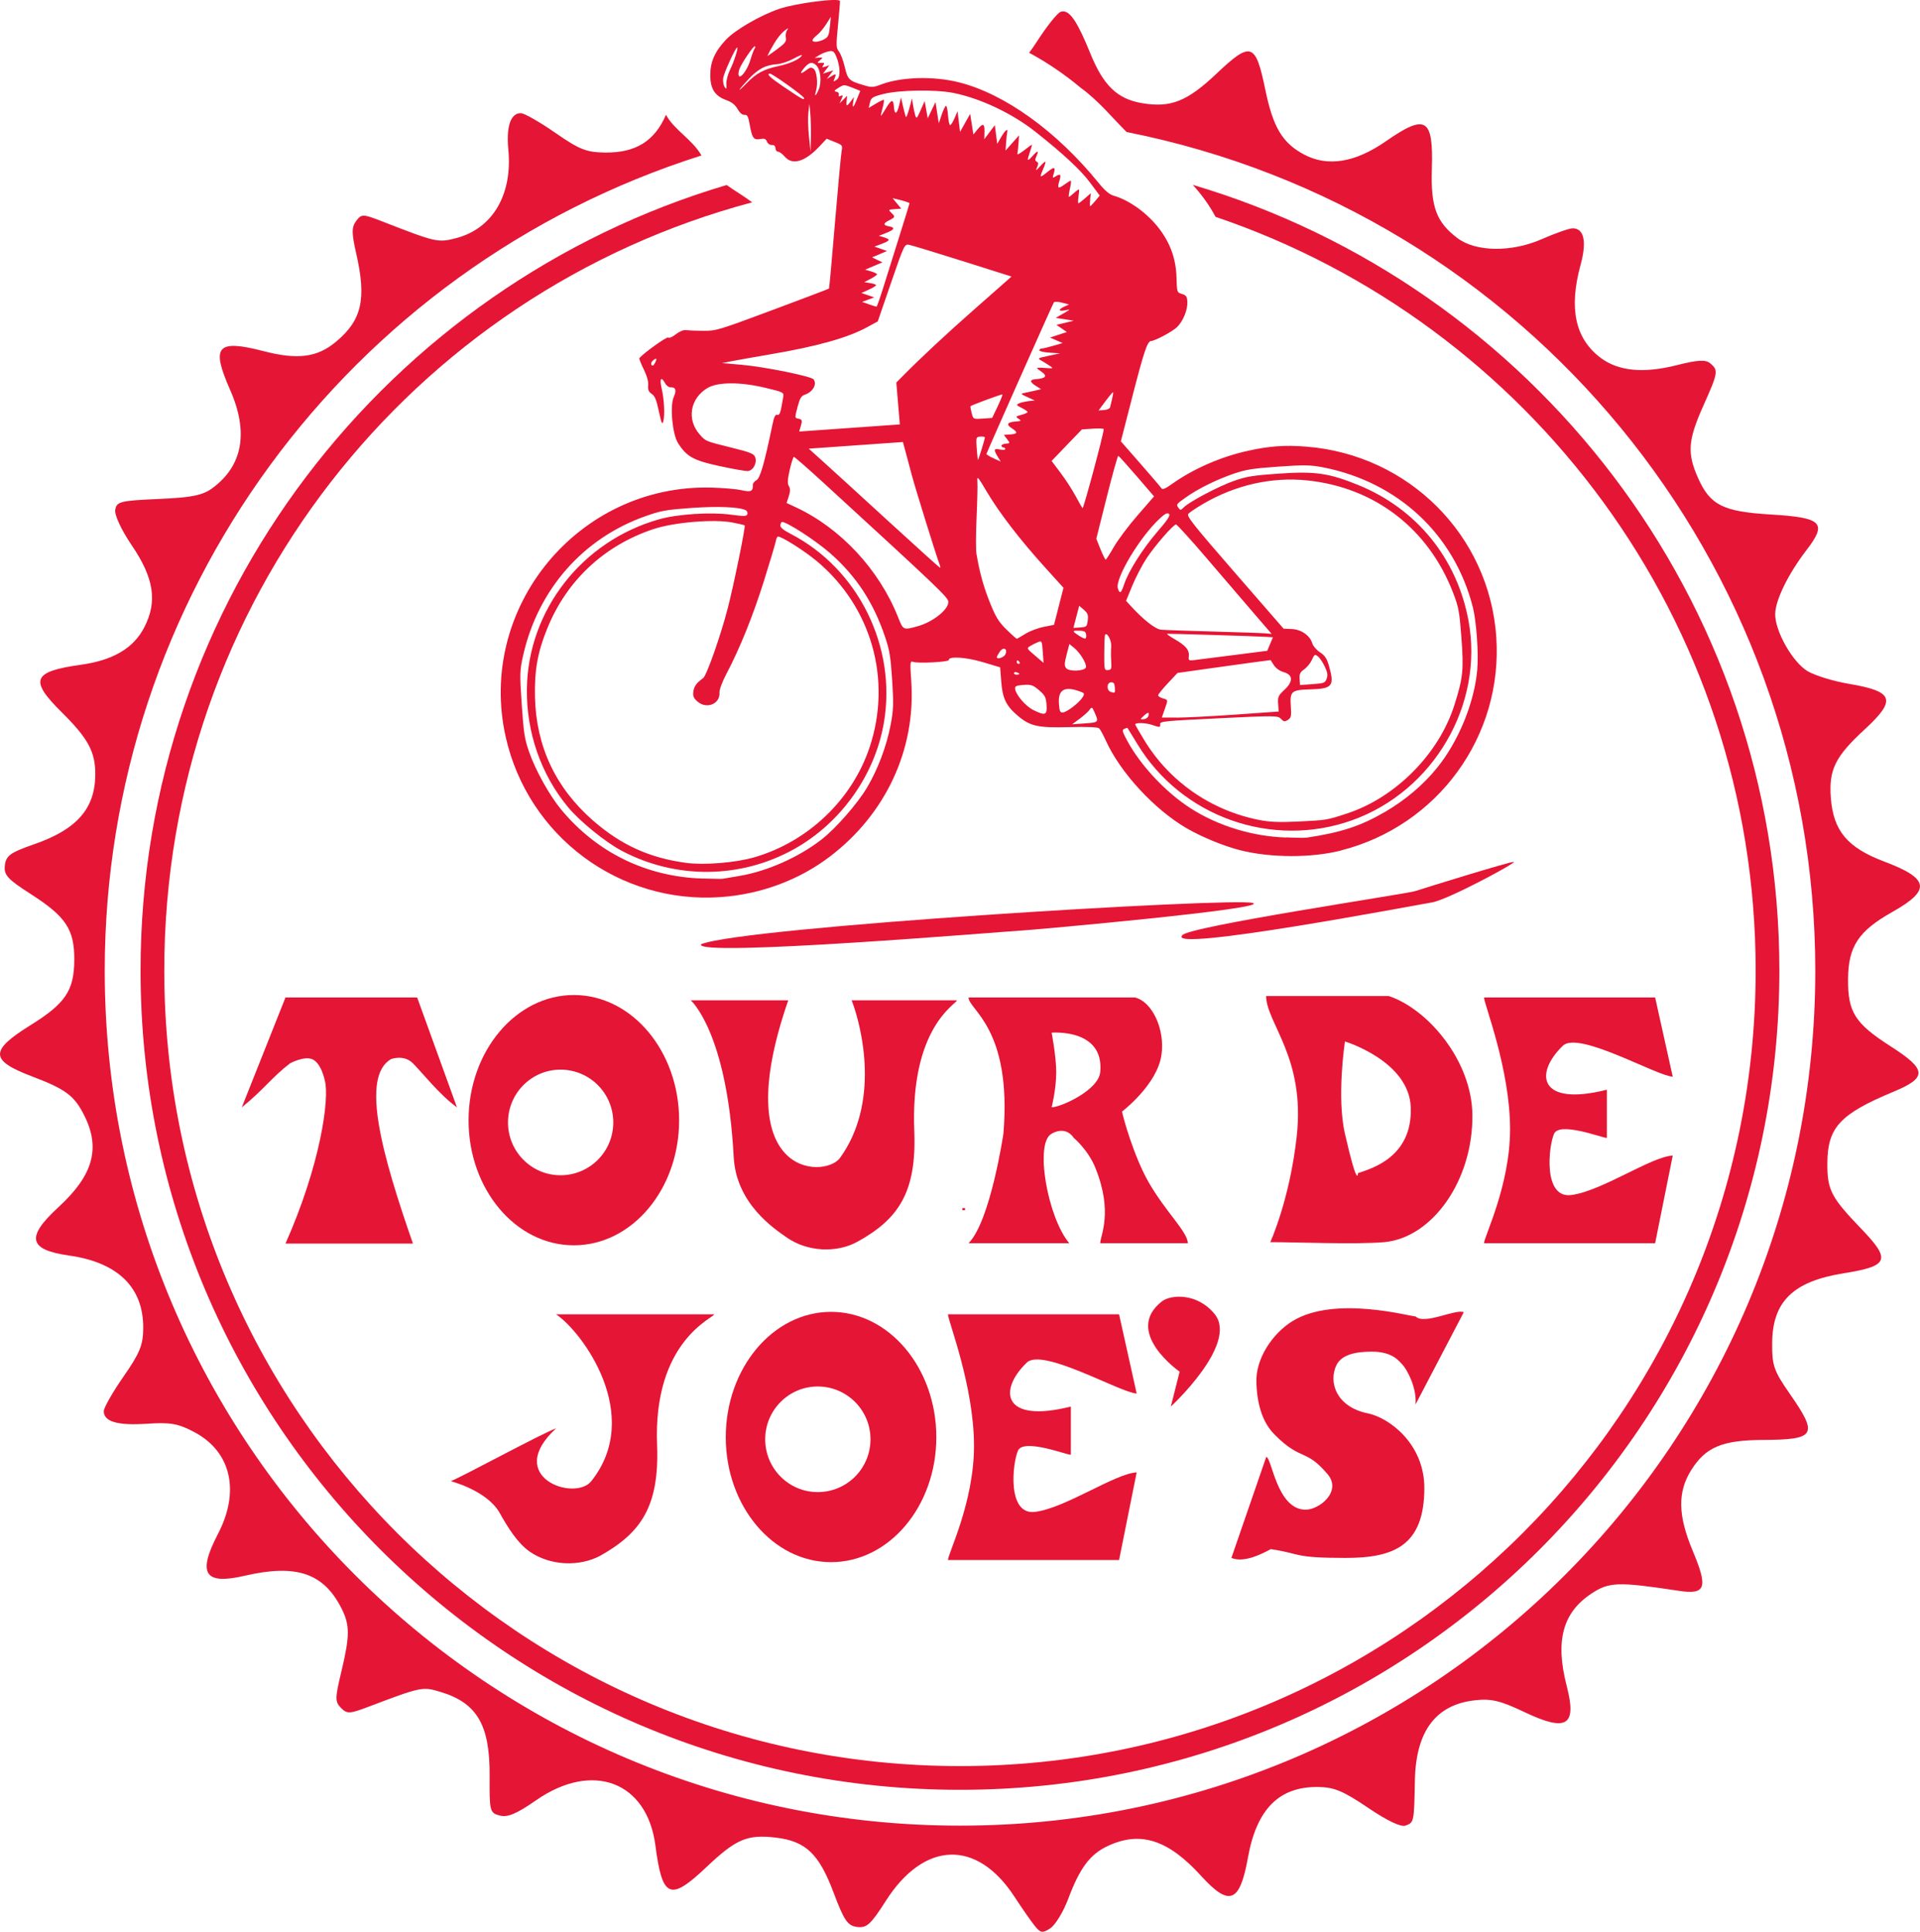 <?xml version="1.0" encoding="UTF-8" standalone="no"?>
<!-- Created with Inkscape (http://www.inkscape.org/) -->

<svg
   width="80.923mm"
   height="81.429mm"
   viewBox="0 0 80.923 81.429"
   version="1.1"
   id="svg5"
   xml:space="preserve"
   xmlns="http://www.w3.org/2000/svg"
   xmlns:svg="http://www.w3.org/2000/svg"><defs
     id="defs2"><rect
       x="841.321"
       y="2504.342"
       width="234.96"
       height="143.19"
       id="rect25021-7" /></defs><g
     id="layer1"
     transform="translate(312.812,-1859.556)"><path
       id="path25001-3"
       style="fill:#e51535;fill-opacity:1;stroke-width:0.182"
       d="m -267.984,1860.037 c -0.044,0 -0.087,0 -0.131,0.021 -0.138,0.052 -0.591,0.623 -1.006,1.269 -0.105,0.163 -0.21,0.313 -0.316,0.453 0.777,0.418 1.509,0.921 2.174,1.477 0.733,0.528 1.301,1.231 1.934,1.864 16.868,3.35 29.021,18.148 29.027,35.345 -1e-5,19.909 -16.139,36.048 -36.048,36.048 -19.909,0 -36.048,-16.139 -36.048,-36.048 0.002,-15.709 10.177,-29.607 25.151,-34.356 -0.381,-0.671 -1.159,-1.084 -1.496,-1.716 -0.482,1.119 -1.28,1.602 -2.555,1.593 -0.794,-0.01 -1.086,-0.121 -2.111,-0.833 -0.654,-0.455 -1.308,-0.828 -1.452,-0.828 -0.428,0 -0.619,0.557 -0.526,1.535 0.181,1.9 -0.66,3.33 -2.196,3.732 -0.768,0.201 -0.851,0.182 -3.105,-0.698 -0.833,-0.325 -0.886,-0.326 -1.113,-0.023 -0.195,0.261 -0.194,0.506 10e-4,1.364 0.443,1.941 0.239,2.822 -0.865,3.738 -0.781,0.648 -1.607,0.754 -3.027,0.387 -1.983,-0.513 -2.236,-0.22 -1.419,1.635 0.785,1.782 0.529,3.196 -0.748,4.136 -0.413,0.304 -0.863,0.396 -2.277,0.458 -1.618,0.072 -1.766,0.11 -1.819,0.461 -0.033,0.22 0.26,0.849 0.691,1.484 0.945,1.391 1.096,2.379 0.529,3.473 -0.454,0.875 -1.313,1.38 -2.671,1.57 -2.034,0.285 -2.179,0.641 -0.813,1.994 1.127,1.117 1.429,1.677 1.423,2.64 -0.01,1.431 -0.777,2.305 -2.567,2.928 -1.012,0.352 -1.193,0.481 -1.243,0.889 -0.051,0.41 0.102,0.58 1.096,1.218 1.482,0.95 1.838,1.492 1.829,2.781 -0.009,1.284 -0.373,1.827 -1.84,2.739 -1.736,1.08 -1.725,1.486 0.062,2.165 1.416,0.537 1.781,0.81 2.198,1.643 0.696,1.387 0.375,2.524 -1.09,3.87 -1.379,1.267 -1.261,1.794 0.455,2.037 2.057,0.291 3.133,1.347 3.121,3.059 -0.005,0.715 -0.141,1.049 -0.833,2.044 -0.455,0.654 -0.828,1.31 -0.829,1.455 -0.003,0.445 0.578,0.614 1.816,0.532 0.989,-0.066 1.314,-0.01 1.993,0.349 1.553,0.82 1.944,2.487 1.006,4.289 -0.878,1.686 -0.575,2.164 1.121,1.77 2.17,-0.503 3.325,-0.116 4.077,1.364 0.364,0.716 0.363,1.159 -0.006,2.7 -0.264,1.105 -0.265,1.247 -0.01,1.506 0.255,0.258 0.363,0.254 1.148,-0.044 2.239,-0.85 2.288,-0.859 3.05,-0.629 1.539,0.465 2.082,1.397 2.067,3.546 -0.01,1.49 0.007,1.555 0.429,1.665 0.332,0.086 0.708,-0.073 1.535,-0.648 2.379,-1.653 4.675,-0.78 5.023,1.911 0.288,2.224 0.617,2.363 2.151,0.909 1.254,-1.188 1.722,-1.386 2.933,-1.241 1.248,0.149 1.808,0.681 2.417,2.295 0.455,1.208 0.599,1.418 1.001,1.47 0.403,0.052 0.574,-0.103 1.206,-1.094 1.614,-2.536 3.839,-2.612 5.422,-0.185 0.326,0.5 0.716,1.059 0.866,1.244 v 5e-4 c 0.239,0.292 0.321,0.304 0.651,0.088 0.208,-0.136 0.546,-0.692 0.751,-1.237 0.495,-1.315 0.92,-1.881 1.673,-2.232 1.374,-0.641 2.54,-0.265 3.933,1.267 1.186,1.304 1.628,1.132 1.968,-0.767 0.367,-2.048 1.306,-2.999 2.946,-2.985 0.688,0.01 1.055,0.157 2.114,0.874 0.826,0.559 1.39,0.826 1.586,0.753 0.358,-0.135 0.358,-0.135 0.392,-1.895 0.04,-2.092 0.884,-3.213 2.554,-3.389 0.672,-0.071 1.058,0.022 2.046,0.492 1.799,0.857 2.236,0.594 1.8,-1.088 -0.495,-1.914 -0.171,-3.109 1.062,-3.913 0.734,-0.479 1.116,-0.489 3.655,-0.104 1.149,0.174 1.25,-0.12 0.586,-1.702 -0.618,-1.473 -0.635,-2.464 -0.058,-3.383 0.611,-0.974 1.308,-1.264 3.027,-1.274 2.218,-0.01 2.336,-0.207 1.145,-1.921 -0.69,-0.992 -0.765,-1.206 -0.758,-2.165 0.012,-1.747 0.88,-2.596 3.003,-2.937 1.925,-0.309 2.021,-0.559 0.731,-1.9 -1.254,-1.304 -1.416,-1.621 -1.408,-2.748 0.01,-1.507 0.533,-2.069 2.795,-3.011 1.423,-0.593 1.402,-0.928 -0.119,-1.904 -1.515,-0.972 -1.813,-1.441 -1.804,-2.84 0.01,-1.376 0.436,-2.024 1.858,-2.825 1.652,-0.93 1.576,-1.409 -0.337,-2.131 -1.548,-0.584 -2.141,-1.292 -2.246,-2.68 -0.09,-1.192 0.18,-1.74 1.42,-2.884 1.364,-1.258 1.242,-1.607 -0.675,-1.929 -0.63,-0.106 -1.403,-0.343 -1.718,-0.527 -0.632,-0.368 -1.384,-1.692 -1.373,-2.416 0.01,-0.587 0.551,-1.692 1.318,-2.69 0.887,-1.153 0.668,-1.372 -1.503,-1.502 -2.012,-0.12 -2.555,-0.392 -3.065,-1.536 -0.467,-1.048 -0.428,-1.593 0.214,-3.031 0.634,-1.417 0.649,-1.511 0.301,-1.804 -0.197,-0.166 -0.519,-0.149 -1.41,0.076 -1.406,0.355 -2.46,0.254 -3.209,-0.307 -1.078,-0.809 -1.352,-2.083 -0.846,-3.932 0.266,-0.972 0.144,-1.53 -0.336,-1.53 -0.142,-9e-4 -0.733,0.207 -1.313,0.461 -1.268,0.556 -2.772,0.535 -3.544,-0.048 -0.887,-0.67 -1.127,-1.315 -1.078,-2.896 0.068,-2.171 -0.245,-2.363 -1.941,-1.184 -1.296,0.9 -2.456,1.086 -3.453,0.552 -0.906,-0.485 -1.299,-1.145 -1.625,-2.728 -0.409,-1.986 -0.604,-2.051 -2.053,-0.68 -1.244,1.178 -1.937,1.452 -3.152,1.246 -1.031,-0.175 -1.621,-0.743 -2.168,-2.091 -0.508,-1.251 -0.823,-1.758 -1.13,-1.777 z" /><path
       id="circle25003-5"
       style="color:#000000;fill:#e51535;fill-opacity:1;-inkscape-stroke:none"
       d="m -262.54,1867.348 c 0.375,0.41 0.7,0.862 0.961,1.349 13.24,4.485 22.763,17.01 22.763,31.769 0,18.527 -15.008,33.537 -33.535,33.537 -18.527,0 -33.537,-15.01 -33.537,-33.537 0,-15.535 10.448,-28.567 24.779,-32.381 -0.376,-0.28 -0.726,-0.479 -1.078,-0.73 -14.279,4.238 -24.701,17.46 -24.701,33.111 0,19.068 15.47,34.537 34.537,34.537 19.068,0 34.535,-15.469 34.535,-34.537 0,-15.66 -10.433,-28.888 -24.725,-33.118 z" /><path
       fill="none"
       stroke-width="0.088"
       stroke-linecap="butt"
       stroke-linejoin="miter"
       stroke="#e51535"
       stroke-opacity="1"
       stroke-miterlimit="3.864"
       d="m -272.139,1910.526 c -0.036,0 -0.072,0 -0.109,0"
       id="path25005-6" /><path
       style="fill:#e51535;fill-opacity:1;stroke-width:0.075"
       d="m -256.295,1895.406 c 4.093,-1.041 6.841,-4.828 6.546,-9.018 -0.301,-4.273 -3.69,-7.662 -8.002,-8.004 -0.917,-0.073 -1.578,-0.025 -2.504,0.185 -1.106,0.247 -2.25,0.746 -3.125,1.364 -0.336,0.238 -0.434,0.277 -0.487,0.197 -0.037,-0.056 -0.435,-0.521 -0.885,-1.035 l -0.819,-0.935 0.495,-1.925 c 0.478,-1.857 0.624,-2.291 0.773,-2.302 0.184,-0.013 0.903,-0.397 1.098,-0.587 0.263,-0.255 0.458,-0.741 0.436,-1.086 -0.013,-0.204 -0.054,-0.261 -0.227,-0.313 -0.21,-0.063 -0.211,-0.065 -0.229,-0.69 -0.022,-0.773 -0.252,-1.428 -0.719,-2.048 -0.49,-0.65 -1.262,-1.213 -1.917,-1.399 -0.192,-0.054 -0.377,-0.21 -0.651,-0.548 -1.767,-2.176 -3.957,-3.752 -5.886,-4.236 -1.075,-0.27 -2.434,-0.231 -3.288,0.095 -0.329,0.125 -0.387,0.127 -0.755,0.017 -0.585,-0.173 -0.645,-0.233 -0.766,-0.758 -0.06,-0.259 -0.169,-0.55 -0.243,-0.647 -0.124,-0.163 -0.127,-0.243 -0.043,-1.107 0.05,-0.512 0.088,-0.973 0.084,-1.024 -0.011,-0.149 -1.85,0.086 -2.558,0.327 -0.795,0.27 -1.854,0.883 -2.246,1.299 -0.47,0.499 -0.661,0.929 -0.662,1.49 -6.7e-4,0.584 0.191,0.884 0.676,1.059 0.229,0.083 0.373,0.196 0.474,0.375 0.093,0.164 0.198,0.252 0.29,0.246 0.122,-0.01 0.158,0.059 0.222,0.416 0.102,0.567 0.164,0.651 0.44,0.603 0.175,-0.032 0.24,-0.01 0.286,0.111 0.033,0.084 0.124,0.146 0.204,0.141 0.095,-0.01 0.148,0.041 0.155,0.139 0.006,0.082 0.055,0.146 0.109,0.142 0.054,0 0.18,0.089 0.28,0.206 0.323,0.378 0.847,0.227 1.459,-0.423 l 0.31,-0.329 0.339,0.136 c 0.328,0.132 0.337,0.144 0.291,0.387 -0.026,0.138 -0.152,1.492 -0.279,3.009 -0.127,1.517 -0.24,2.77 -0.252,2.784 -0.011,0.014 -1.084,0.421 -2.384,0.906 -2.314,0.862 -2.376,0.88 -2.932,0.874 -0.312,0 -0.641,-0.017 -0.729,-0.028 -0.092,-0.013 -0.269,0.063 -0.412,0.176 -0.147,0.116 -0.28,0.172 -0.322,0.135 -0.054,-0.047 -1.018,0.642 -1.216,0.871 -0.016,0.018 0.066,0.227 0.182,0.463 0.138,0.28 0.205,0.518 0.192,0.682 -0.015,0.195 0.019,0.276 0.148,0.36 0.13,0.084 0.197,0.248 0.3,0.73 0.108,0.502 0.143,0.586 0.186,0.438 0.074,-0.254 0.042,-0.931 -0.067,-1.396 -0.097,-0.416 -0.022,-0.528 0.147,-0.217 0.056,0.102 0.161,0.176 0.243,0.171 0.201,-0.014 0.244,0.13 0.12,0.405 -0.168,0.373 -0.058,1.568 0.178,1.941 0.367,0.578 0.649,0.734 1.759,0.974 0.559,0.121 1.091,0.214 1.183,0.208 0.22,-0.016 0.395,-0.33 0.317,-0.57 -0.053,-0.161 -0.179,-0.213 -1.029,-0.424 -1.076,-0.267 -1.059,-0.26 -1.312,-0.545 -0.557,-0.628 -0.412,-1.518 0.319,-1.959 0.434,-0.261 1.385,-0.266 2.443,-0.012 0.771,0.185 0.788,0.194 0.756,0.389 -0.115,0.688 -0.147,0.782 -0.253,0.75 -0.079,-0.024 -0.134,0.086 -0.199,0.402 -0.34,1.642 -0.521,2.271 -0.676,2.354 -0.088,0.047 -0.157,0.136 -0.153,0.199 0.016,0.268 -0.082,0.314 -0.476,0.223 -0.207,-0.048 -0.78,-0.097 -1.273,-0.11 -5.61,-0.144 -9.899,5.066 -8.663,10.527 0.945,4.177 4.788,7.034 9.057,6.735 1.685,-0.119 3.292,-0.714 4.594,-1.702 2.369,-1.798 3.636,-4.527 3.438,-7.402 -0.055,-0.785 -0.048,-0.858 0.072,-0.813 0.2,0.075 1.518,0.01 1.512,-0.079 -0.012,-0.167 0.723,-0.119 1.434,0.093 l 0.729,0.218 0.047,0.611 c 0.053,0.704 0.21,1.022 0.712,1.443 0.514,0.431 0.845,0.502 2.162,0.466 0.747,-0.02 1.194,0 1.25,0.052 0.048,0.045 0.177,0.28 0.285,0.52 0.606,1.341 2.047,2.903 3.404,3.691 0.641,0.372 1.582,0.758 2.269,0.93 1.284,0.321 2.987,0.324 4.233,0.01 z m -2.316,-0.545 c -1.403,-0.045 -2.852,-0.486 -4.003,-1.221 -1.068,-0.681 -2.146,-1.834 -2.709,-2.898 -0.191,-0.36 -0.203,-0.417 -0.101,-0.464 0.064,-0.03 0.124,-0.045 0.133,-0.035 0.01,0.011 0.196,0.314 0.414,0.674 1.858,3.071 5.672,4.426 9.056,3.215 3.435,-1.229 5.562,-4.883 4.901,-8.422 -0.491,-2.628 -2.185,-4.709 -4.652,-5.711 -1.23,-0.5 -1.824,-0.585 -3.339,-0.478 -1.095,0.077 -1.357,0.119 -1.894,0.307 -0.646,0.226 -1.894,0.886 -2.12,1.121 -0.112,0.117 -0.14,0.121 -0.206,0.03 -0.117,-0.158 -0.112,-0.165 0.299,-0.456 0.524,-0.37 1.296,-0.752 2.023,-1 0.511,-0.174 0.808,-0.222 1.878,-0.297 1.079,-0.076 1.365,-0.071 1.894,0.033 3.155,0.622 5.519,2.83 6.3,5.886 0.153,0.6 0.249,1.957 0.187,2.65 -0.125,1.394 -0.791,3.016 -1.696,4.132 -0.582,0.718 -1.347,1.364 -2.193,1.855 -1.031,0.598 -1.829,0.861 -3.287,1.083 -0.067,0.014 -0.465,0.01 -0.885,-0.01 z m -24.542,1.731 c -2.392,-0.063 -4.502,-1.088 -6.015,-2.92 -0.488,-0.59 -1.075,-1.649 -1.344,-2.421 -0.191,-0.548 -0.228,-0.791 -0.311,-2.006 -0.087,-1.286 -0.083,-1.431 0.062,-2.07 0.632,-2.781 2.524,-4.931 5.159,-5.862 0.653,-0.231 0.857,-0.267 1.926,-0.345 1.115,-0.079 2.03,-0.043 2.296,0.097 0.057,0.03 0.088,0.104 0.07,0.164 -0.029,0.094 -0.131,0.097 -0.704,0.021 -0.852,-0.113 -2.229,-0.024 -3.002,0.192 -3.26,0.913 -5.543,3.835 -5.589,7.15 -0.025,1.829 0.59,3.605 1.725,4.978 0.5,0.605 1.585,1.488 2.28,1.854 2.284,1.205 5.009,1.178 7.253,-0.073 1.978,-1.102 3.412,-3.12 3.789,-5.331 0.546,-3.198 -1.076,-6.481 -3.932,-7.961 -0.313,-0.162 -0.442,-0.271 -0.431,-0.364 0.009,-0.073 0.039,-0.134 0.067,-0.136 0.193,-0.014 1.422,0.782 2.025,1.312 1.104,0.969 1.826,2.068 2.321,3.533 0.188,0.557 0.233,0.83 0.298,1.815 0.065,0.998 0.057,1.262 -0.065,1.898 -0.173,0.9 -0.535,1.862 -0.99,2.632 -0.403,0.68 -1.315,1.724 -1.916,2.192 -0.965,0.751 -2.293,1.341 -3.46,1.538 -0.347,0.059 -0.664,0.112 -0.705,0.12 -0.041,0.012 -0.403,0 -0.806,-0.01 z m 23.396,-2.474 c -2.021,-0.404 -3.762,-1.615 -4.824,-3.356 -0.209,-0.343 -0.382,-0.644 -0.383,-0.668 -0.006,-0.085 0.43,-0.074 0.703,0.018 0.345,0.116 0.358,0.115 0.347,-0.035 -0.008,-0.113 0.198,-0.133 2.474,-0.243 2.376,-0.116 2.489,-0.114 2.617,0.024 0.113,0.121 0.159,0.129 0.292,0.045 0.136,-0.086 0.153,-0.162 0.124,-0.573 -0.045,-0.635 0.02,-0.692 0.817,-0.714 0.948,-0.027 1.036,-0.142 0.783,-1.018 -0.083,-0.286 -0.169,-0.413 -0.372,-0.546 -0.145,-0.095 -0.291,-0.266 -0.324,-0.379 -0.096,-0.327 -0.467,-0.585 -0.864,-0.601 l -0.344,-0.014 -2.057,-2.366 c -1.754,-2.018 -2.043,-2.383 -1.96,-2.476 0.054,-0.06 0.325,-0.243 0.603,-0.407 1.371,-0.808 2.908,-1.157 4.408,-1.002 2.854,0.295 5.121,2.044 6.156,4.752 0.229,0.598 0.26,0.771 0.345,1.891 0.101,1.347 0.066,1.68 -0.297,2.828 -0.651,2.055 -2.471,3.894 -4.521,4.568 -0.857,0.282 -0.859,0.282 -2.03,0.34 -0.829,0.04 -1.229,0.024 -1.693,-0.068 z m -24.154,1.808 c -1.527,-0.205 -2.732,-0.754 -3.906,-1.78 -1.578,-1.38 -2.399,-3.127 -2.446,-5.204 -0.026,-1.138 0.111,-1.901 0.522,-2.907 0.822,-2.017 2.394,-3.484 4.475,-4.177 0.859,-0.286 2.549,-0.427 3.32,-0.277 0.27,0.053 0.504,0.107 0.521,0.122 0.045,0.039 -0.452,2.472 -0.709,3.474 -0.297,1.157 -0.896,2.861 -1.043,2.966 -0.281,0.201 -0.383,0.343 -0.411,0.569 -0.024,0.195 0.011,0.276 0.176,0.419 0.384,0.334 0.958,0.097 0.924,-0.381 -0.008,-0.117 0.119,-0.46 0.29,-0.783 0.564,-1.068 1.12,-2.443 1.585,-3.924 0.255,-0.81 0.478,-1.561 0.498,-1.669 0.019,-0.108 0.06,-0.198 0.09,-0.2 0.152,-0.011 1.125,0.605 1.644,1.04 2.304,1.932 3.169,4.987 2.222,7.84 -0.734,2.209 -2.596,3.986 -4.861,4.641 -0.799,0.231 -2.115,0.337 -2.889,0.233 z m 20.68,-6.123 h -0.613 l 0.119,-0.342 c 0.147,-0.424 0.152,-0.397 -0.078,-0.466 -0.106,-0.032 -0.194,-0.089 -0.197,-0.127 -0.003,-0.037 0.18,-0.265 0.406,-0.506 l 0.41,-0.438 1.255,-0.178 c 0.69,-0.098 1.573,-0.22 1.962,-0.272 l 0.707,-0.093 0.139,0.215 c 0.083,0.129 0.25,0.247 0.415,0.294 0.397,0.113 0.406,0.397 0.023,0.751 -0.251,0.232 -0.28,0.297 -0.259,0.585 l 0.023,0.324 -1.85,0.131 c -1.018,0.072 -2.126,0.128 -2.463,0.126 z m -1.373,-0.073 c 0.183,-0.171 0.245,-0.167 0.19,0.014 -0.02,0.065 -0.108,0.124 -0.196,0.13 -0.158,0.011 -0.158,0.011 0.006,-0.144 z m -2.702,0.122 c 0.175,-0.129 0.362,-0.298 0.417,-0.375 0.093,-0.131 0.107,-0.124 0.208,0.104 0.186,0.42 0.18,0.427 -0.405,0.469 l -0.538,0.038 z m -0.875,-0.638 c -0.04,-0.569 0.218,-0.737 0.82,-0.533 0.269,0.091 0.277,0.103 0.179,0.266 -0.136,0.227 -0.66,0.63 -0.834,0.642 -0.117,0.01 -0.143,-0.051 -0.165,-0.374 z m -1.08,0.272 c -0.333,-0.165 -0.75,-0.658 -0.768,-0.908 -0.007,-0.099 0.066,-0.13 0.358,-0.15 0.321,-0.023 0.402,0.01 0.654,0.224 0.252,0.219 0.291,0.295 0.314,0.616 0.031,0.436 -0.052,0.469 -0.558,0.218 z m 11.224,-1.311 c -0.015,-0.206 0.024,-0.287 0.192,-0.403 0.116,-0.081 0.262,-0.26 0.326,-0.4 0.107,-0.236 0.125,-0.247 0.255,-0.145 0.077,0.06 0.207,0.254 0.289,0.43 0.118,0.253 0.134,0.361 0.078,0.511 -0.066,0.176 -0.11,0.193 -0.596,0.228 l -0.525,0.037 z m -7.956,0.549 c -0.185,-0.056 -0.182,-0.392 0.003,-0.405 0.116,-0.01 0.153,0.039 0.165,0.214 0.017,0.242 0.013,0.247 -0.168,0.192 z m -0.277,-1.643 c 0.001,-0.403 0.018,-0.75 0.037,-0.772 0.092,-0.107 0.277,0.261 0.255,0.507 -0.013,0.145 -0.013,0.424 8.1e-4,0.62 0.021,0.313 0.005,0.356 -0.136,0.366 -0.156,0.011 -0.16,-0.01 -0.158,-0.721 z m -1.604,0.643 c -0.082,-0.097 -0.079,-0.205 0.017,-0.57 l 0.117,-0.45 0.198,0.16 c 0.252,0.204 0.543,0.682 0.5,0.822 -0.049,0.162 -0.703,0.191 -0.832,0.038 z m -2.201,0.209 c -0.003,-0.04 0.047,-0.056 0.11,-0.037 0.063,0.019 0.116,0.048 0.117,0.065 10e-4,0.016 -0.048,0.033 -0.11,0.037 -0.062,0 -0.114,-0.025 -0.117,-0.065 z m 7.368,-0.702 c 0.032,-0.267 -0.12,-0.456 -0.577,-0.719 -0.224,-0.129 -0.374,-0.237 -0.334,-0.24 0.114,-0.01 3.719,0.103 4.11,0.126 l 0.347,0.021 -0.12,0.285 -0.12,0.285 -1.432,0.183 c -0.788,0.101 -1.536,0.196 -1.664,0.211 -0.206,0.025 -0.229,0.01 -0.21,-0.152 z m -6.68,-0.446 c 0.089,-0.054 0.237,-0.127 0.327,-0.162 0.159,-0.062 0.166,-0.046 0.198,0.406 l 0.033,0.469 -0.36,-0.307 c -0.357,-0.304 -0.359,-0.308 -0.198,-0.406 z m -0.571,0.686 c -0.003,-0.041 0.01,-0.076 0.028,-0.078 0.018,0 0.056,0.03 0.085,0.07 0.028,0.039 0.016,0.075 -0.028,0.078 -0.044,0 -0.082,-0.028 -0.085,-0.07 z m -0.841,-0.211 c -0.002,-0.024 0.054,-0.128 0.123,-0.23 0.152,-0.223 0.347,-0.133 0.238,0.11 -0.058,0.129 -0.353,0.227 -0.361,0.12 z m 9.089,-1.083 c -1.056,-0.029 -2.033,-0.063 -2.172,-0.077 -0.24,-0.024 -0.758,-0.434 -1.295,-1.026 l -0.174,-0.192 0.26,-0.633 c 0.143,-0.348 0.411,-0.863 0.595,-1.145 0.351,-0.536 1.129,-1.432 1.251,-1.44 0.039,0 0.619,0.637 1.289,1.421 0.67,0.784 1.56,1.823 1.979,2.309 l 0.761,0.883 -0.287,-0.024 c -0.158,-0.013 -1.151,-0.047 -2.207,-0.076 z m -5.72,0.113 c -0.198,-0.135 -0.176,-0.161 0.121,-0.147 0.22,0.01 0.266,0.042 0.277,0.194 0.013,0.191 -0.06,0.183 -0.398,-0.047 z m -2.959,-0.192 c -0.33,-0.327 -0.452,-0.524 -0.696,-1.129 -0.271,-0.669 -0.44,-1.282 -0.573,-2.074 -0.028,-0.163 -0.025,-0.84 0.005,-1.503 0.03,-0.663 0.046,-1.341 0.036,-1.505 -0.018,-0.291 -0.007,-0.28 0.411,0.422 0.527,0.885 1.392,2.008 2.431,3.156 l 0.786,0.868 -0.2,0.781 -0.2,0.781 -0.434,0.086 c -0.239,0.047 -0.582,0.177 -0.762,0.287 -0.18,0.111 -0.344,0.207 -0.365,0.213 -0.02,0.01 -0.217,-0.166 -0.437,-0.384 z m 2.94,-0.54 0.122,-0.467 0.196,0.17 c 0.165,0.143 0.191,0.214 0.164,0.447 -0.03,0.261 -0.048,0.278 -0.318,0.297 l -0.286,0.02 z m -7.522,-0.01 c -0.793,-1.985 -2.416,-3.728 -4.287,-4.602 l -0.401,-0.187 0.092,-0.286 c 0.067,-0.209 0.068,-0.323 0.003,-0.426 -0.066,-0.105 -0.057,-0.277 0.036,-0.684 0.068,-0.299 0.148,-0.546 0.177,-0.548 0.029,0 0.592,0.491 1.251,1.095 4.846,4.444 5.244,4.823 5.257,5.008 0.023,0.325 -0.648,0.861 -1.299,1.038 -0.612,0.166 -0.598,0.173 -0.829,-0.407 z m 9.275,-1.18 c -0.138,-0.408 0.935,-2.197 1.782,-2.971 0.21,-0.192 0.304,-0.236 0.372,-0.178 0.068,0.059 -0.056,0.249 -0.488,0.749 -0.619,0.716 -1.221,1.668 -1.403,2.219 -0.126,0.381 -0.182,0.419 -0.263,0.18 z m -0.733,-1.66 -0.177,-0.441 0.44,-1.755 c 0.242,-0.965 0.461,-1.748 0.488,-1.741 0.026,0.01 0.376,0.396 0.777,0.862 l 0.729,0.848 -0.698,0.803 c -0.384,0.442 -0.833,1.04 -0.998,1.331 -0.165,0.29 -0.319,0.529 -0.342,0.531 -0.023,0 -0.121,-0.195 -0.219,-0.438 z m -8.909,-1.153 c -1.161,-1.065 -2.398,-2.194 -2.749,-2.511 l -0.639,-0.575 1.985,-0.14 1.985,-0.14 0.104,0.387 c 0.057,0.213 0.179,0.669 0.271,1.014 0.15,0.564 1.048,3.452 1.172,3.768 0.028,0.07 0.035,0.129 0.016,0.13 -0.019,0 -0.984,-0.869 -2.145,-1.933 z m 7.853,-1.099 c -0.138,-0.259 -0.421,-0.695 -0.629,-0.97 l -0.377,-0.5 0.639,-0.664 0.639,-0.664 0.458,-0.032 c 0.252,-0.018 0.459,-0.01 0.462,0.021 0.011,0.152 -0.854,3.375 -0.893,3.331 -0.025,-0.029 -0.159,-0.263 -0.298,-0.522 z m -3.75,-1.768 c 0.065,-0.185 2.798,-6.33 2.839,-6.383 0.029,-0.037 0.186,-0.034 0.347,0.01 l 0.294,0.077 -0.2,0.09 c -0.275,0.123 -0.245,0.218 0.048,0.153 0.224,-0.05 0.219,-0.041 -0.085,0.134 l -0.325,0.187 0.38,0.06 0.38,0.06 -0.365,0.087 -0.365,0.087 0.22,0.151 0.22,0.151 -0.355,0.117 -0.355,0.117 0.267,0.116 0.267,0.116 -0.386,0.112 c -0.212,0.062 -0.435,0.115 -0.494,0.119 -0.06,0 -0.106,0.039 -0.104,0.077 0.003,0.038 0.2,0.082 0.439,0.097 l 0.434,0.028 -0.481,0.104 c -0.476,0.102 -0.479,0.104 -0.29,0.212 0.105,0.06 0.263,0.158 0.35,0.219 0.15,0.105 0.139,0.109 -0.197,0.082 -0.195,-0.016 -0.354,-0.013 -0.353,0 10e-4,0.019 0.094,0.096 0.206,0.172 0.24,0.163 0.159,0.268 -0.23,0.297 -0.297,0.021 -0.302,0.112 -0.018,0.29 l 0.215,0.135 -0.258,0.061 c -0.142,0.034 -0.341,0.076 -0.443,0.096 -0.173,0.033 -0.165,0.046 0.125,0.177 l 0.31,0.142 -0.261,0.027 c -0.143,0.019 -0.325,0.057 -0.402,0.094 -0.128,0.06 -0.118,0.079 0.107,0.191 0.137,0.068 0.25,0.147 0.252,0.174 0.002,0.028 -0.116,0.082 -0.262,0.12 -0.247,0.065 -0.255,0.076 -0.12,0.165 0.134,0.087 0.123,0.097 -0.13,0.117 -0.35,0.025 -0.401,0.124 -0.152,0.284 0.267,0.173 0.251,0.237 -0.067,0.259 l -0.27,0.019 0.136,0.178 c 0.132,0.174 0.131,0.179 -0.053,0.192 -0.104,0.01 -0.186,0.047 -0.183,0.089 0.003,0.041 0.039,0.073 0.08,0.07 0.041,0 0.077,0.026 0.08,0.064 0.003,0.042 -0.087,0.051 -0.224,0.024 -0.261,-0.056 -0.278,-4e-4 -0.093,0.303 l 0.125,0.205 -0.308,-0.14 c -0.169,-0.077 -0.301,-0.16 -0.293,-0.183 z m -0.411,-0.229 c -0.033,-0.469 -0.027,-0.486 0.153,-0.499 0.103,-0.01 0.188,0.01 0.19,0.034 0.004,0.062 -0.266,0.945 -0.29,0.948 -0.01,7e-4 -0.034,-0.216 -0.053,-0.483 z m 5.43,-1.995 c 0.161,-0.216 0.303,-0.384 0.316,-0.372 0.013,0.011 -0.005,0.138 -0.04,0.281 -0.035,0.143 -0.073,0.304 -0.086,0.356 -0.012,0.052 -0.126,0.103 -0.253,0.112 l -0.231,0.016 z m -5.645,0.5 c -0.038,-0.146 -0.059,-0.275 -0.047,-0.285 0.058,-0.051 1.32,-0.517 1.345,-0.496 0.015,0.013 -0.075,0.241 -0.202,0.507 l -0.229,0.483 -0.399,0.028 c -0.398,0.028 -0.399,0.028 -0.468,-0.238 z m -7.21,0.586 c 0.083,-0.275 0.071,-0.316 -0.099,-0.347 -0.149,-0.028 -0.149,-0.031 -0.029,-0.488 0.094,-0.362 0.159,-0.472 0.301,-0.519 0.342,-0.112 0.531,-0.439 0.376,-0.649 -0.095,-0.129 -2.074,-0.53 -3.026,-0.613 l -0.832,-0.073 0.445,-0.087 c 0.245,-0.048 0.97,-0.176 1.613,-0.286 1.941,-0.33 3.234,-0.692 4.044,-1.133 l 0.461,-0.25 0.561,-1.632 c 0.541,-1.573 0.568,-1.631 0.749,-1.6 0.103,0.018 1.119,0.327 2.257,0.686 l 2.069,0.654 -0.205,0.183 c -0.113,0.101 -0.746,0.659 -1.408,1.241 -1.093,0.961 -2.25,2.04 -2.967,2.768 l -0.274,0.278 0.074,0.882 0.074,0.882 -2.121,0.15 -2.121,0.15 z m -6.223,-2.795 c 0.157,-0.133 0.19,-0.093 0.085,0.105 -0.058,0.109 -0.104,0.134 -0.145,0.078 -0.033,-0.046 -0.006,-0.128 0.059,-0.183 z m 9.103,-2.371 -0.286,-0.102 0.256,-0.094 0.256,-0.095 -0.27,-0.093 -0.27,-0.093 0.309,-0.14 c 0.17,-0.076 0.308,-0.163 0.306,-0.19 -0.002,-0.028 -0.115,-0.068 -0.25,-0.088 l -0.247,-0.038 0.271,-0.142 c 0.149,-0.078 0.27,-0.164 0.268,-0.191 -0.002,-0.027 -0.115,-0.081 -0.252,-0.121 l -0.249,-0.072 0.365,-0.156 0.365,-0.156 -0.233,-0.106 c -0.128,-0.058 -0.216,-0.108 -0.196,-0.112 0.021,0 0.168,-0.063 0.329,-0.133 l 0.292,-0.126 -0.266,-0.092 -0.266,-0.092 0.308,-0.116 c 0.36,-0.136 0.378,-0.191 0.09,-0.276 l -0.211,-0.063 0.311,-0.122 c 0.353,-0.138 0.389,-0.229 0.112,-0.278 -0.252,-0.045 -0.246,-0.125 0.019,-0.258 0.252,-0.126 0.258,-0.147 0.079,-0.319 -0.127,-0.122 -0.12,-0.129 0.145,-0.148 l 0.278,-0.02 -0.182,-0.221 -0.182,-0.221 0.183,0.044 c 0.305,0.072 0.529,0.144 0.53,0.171 9.7e-4,0.014 -0.188,0.628 -0.42,1.365 -0.232,0.737 -0.538,1.711 -0.679,2.166 -0.141,0.454 -0.272,0.827 -0.291,0.828 -0.019,0 -0.163,-0.043 -0.321,-0.099 z m 9.323,-4.412 0.032,-0.273 -0.241,0.212 c -0.133,0.117 -0.26,0.214 -0.282,0.215 -0.023,0 -0.022,-0.124 0.002,-0.28 0.024,-0.155 0.033,-0.292 0.02,-0.303 -0.013,-0.011 -0.105,0.053 -0.204,0.144 -0.099,0.091 -0.197,0.165 -0.218,0.167 -0.02,0 -0.002,-0.152 0.041,-0.341 0.043,-0.189 0.058,-0.342 0.034,-0.341 -0.024,0 -0.152,0.081 -0.284,0.176 -0.255,0.183 -0.29,0.149 -0.189,-0.186 0.077,-0.254 0.037,-0.298 -0.157,-0.175 -0.14,0.088 -0.145,0.081 -0.087,-0.111 0.083,-0.274 0.027,-0.302 -0.213,-0.11 -0.374,0.3 -0.393,0.298 -0.256,-0.025 0.182,-0.428 0.164,-0.464 -0.092,-0.187 -0.198,0.213 -0.211,0.218 -0.139,0.052 0.062,-0.143 0.059,-0.195 -0.015,-0.234 -0.07,-0.037 -0.076,-0.09 -0.022,-0.209 0.121,-0.27 0.073,-0.283 -0.145,-0.041 -0.237,0.261 -0.256,0.238 -0.123,-0.153 0.051,-0.152 0.092,-0.29 0.091,-0.308 -10e-4,-0.018 -0.146,0.082 -0.321,0.222 -0.175,0.14 -0.308,0.21 -0.296,0.156 0.013,-0.054 0.034,-0.251 0.047,-0.438 l 0.024,-0.34 -0.285,0.321 -0.285,0.321 0.024,-0.34 c 0.013,-0.187 0.034,-0.383 0.046,-0.435 0.044,-0.187 -0.088,-0.082 -0.253,0.202 l -0.167,0.289 -0.051,-0.394 -0.051,-0.394 -0.222,0.297 -0.222,0.297 0.008,-0.311 c 0.009,-0.36 -0.065,-0.384 -0.299,-0.095 l -0.168,0.206 -0.068,-0.434 -0.068,-0.434 -0.213,0.379 -0.213,0.379 -0.053,-0.435 -0.053,-0.435 -0.125,0.291 c -0.069,0.16 -0.152,0.292 -0.186,0.295 -0.034,0 -0.074,-0.181 -0.09,-0.407 -0.016,-0.226 -0.054,-0.409 -0.085,-0.407 -0.031,0 -0.112,0.169 -0.181,0.37 l -0.124,0.365 -0.069,-0.446 -0.069,-0.446 -0.164,0.341 -0.164,0.341 -0.064,-0.363 -0.064,-0.363 -0.172,0.388 c -0.16,0.361 -0.175,0.375 -0.228,0.204 -0.031,-0.101 -0.073,-0.301 -0.095,-0.444 l -0.039,-0.26 -0.11,0.407 c -0.061,0.224 -0.124,0.395 -0.141,0.381 -0.017,-0.014 -0.072,-0.207 -0.122,-0.428 l -0.091,-0.402 -0.077,0.325 c -0.094,0.394 -0.197,0.427 -0.222,0.072 -0.024,-0.339 -0.105,-0.324 -0.334,0.061 -0.102,0.172 -0.197,0.314 -0.21,0.315 -0.013,9e-4 0.016,-0.142 0.064,-0.317 0.048,-0.175 0.073,-0.331 0.055,-0.347 -0.018,-0.016 -0.169,0.053 -0.335,0.153 l -0.302,0.182 0.04,-0.177 c 0.059,-0.26 0.093,-0.285 0.574,-0.41 0.644,-0.168 2.18,-0.196 2.923,-0.052 1.141,0.22 2.504,0.863 3.496,1.648 1.158,0.917 1.901,1.608 2.287,2.125 l 0.417,0.56 -0.185,0.222 c -0.102,0.122 -0.199,0.223 -0.216,0.224 -0.018,0 -0.018,-0.121 -2.3e-4,-0.271 z m -11.874,-3.675 0.044,-0.366 0.038,0.418 c 0.021,0.23 0.031,0.685 0.024,1.013 l -0.014,0.595 -0.067,-0.646 c -0.037,-0.355 -0.048,-0.811 -0.024,-1.012 z m 1.889,-0.44 0.032,-0.209 -0.132,0.178 c -0.172,0.232 -0.204,0.228 -0.176,-0.025 l 0.023,-0.208 -0.161,0.162 -0.161,0.162 0.082,-0.186 c 0.071,-0.161 0.066,-0.179 -0.032,-0.133 -0.076,0.036 -0.103,0.019 -0.082,-0.052 0.018,-0.061 -0.027,-0.113 -0.106,-0.124 -0.111,-0.015 -0.092,-0.048 0.093,-0.164 0.222,-0.139 0.245,-0.139 0.575,-0.01 l 0.344,0.138 -0.135,0.336 c -0.155,0.386 -0.21,0.43 -0.164,0.131 z m -2.911,-0.629 c -0.591,-0.399 -0.76,-0.558 -0.603,-0.57 0.098,-0.01 1.437,0.951 1.443,1.032 0.007,0.1 -0.064,0.06 -0.84,-0.463 z m 1.346,0.152 c 0.091,-0.301 0.032,-0.829 -0.104,-0.926 -0.095,-0.069 -0.153,-0.059 -0.294,0.05 -0.242,0.184 -0.305,0.174 -0.149,-0.025 0.23,-0.293 0.364,-0.339 0.542,-0.183 0.199,0.173 0.256,0.713 0.111,1.049 -0.121,0.281 -0.187,0.304 -0.106,0.036 z m -2.859,-0.473 c 0.428,-0.455 0.724,-0.61 1.238,-0.648 0.164,-0.012 0.471,-0.118 0.682,-0.234 0.21,-0.117 0.365,-0.178 0.343,-0.136 -0.084,0.161 -0.504,0.352 -1.006,0.458 -0.594,0.125 -0.913,0.297 -1.314,0.708 -0.444,0.454 -0.398,0.337 0.058,-0.147 z m 3.646,-0.066 c 0.08,-0.178 0.044,-0.188 -0.178,-0.051 l -0.157,0.097 0.137,-0.182 0.137,-0.182 -0.218,0.069 -0.218,0.07 0.136,-0.177 0.136,-0.177 -0.169,0.055 c -0.14,0.045 -0.156,0.035 -0.089,-0.056 0.066,-0.092 0.048,-0.111 -0.097,-0.102 -0.172,0.012 -0.174,0 -0.04,-0.11 0.133,-0.116 0.131,-0.12 -0.045,-0.108 l -0.182,0.013 0.196,-0.12 c 0.108,-0.067 0.288,-0.138 0.402,-0.159 0.177,-0.033 0.221,0 0.314,0.216 0.167,0.395 0.184,0.867 0.035,0.968 -0.172,0.117 -0.177,0.114 -0.098,-0.062 z m -4.701,0.01 c 0.028,-0.215 0.518,-1.289 0.591,-1.294 0.059,0 -0.139,0.613 -0.305,0.948 -0.092,0.186 -0.16,0.453 -0.152,0.594 0.014,0.218 0.003,0.236 -0.074,0.123 -0.05,-0.073 -0.076,-0.239 -0.06,-0.37 z m 0.697,-0.415 c 0.121,-0.276 0.56,-0.919 0.632,-0.928 0.036,0 0.035,0.037 -10e-4,0.091 -0.037,0.054 -0.118,0.271 -0.18,0.482 -0.127,0.431 -0.443,0.843 -0.497,0.648 -0.017,-0.063 0.004,-0.195 0.047,-0.293 z m 1.271,-0.732 c 0.237,-0.441 0.439,-0.718 0.625,-0.859 0.162,-0.123 0.178,-0.125 0.101,-0.017 -0.05,0.071 -0.074,0.212 -0.053,0.315 0.032,0.156 -0.026,0.234 -0.355,0.478 -0.216,0.16 -0.402,0.292 -0.413,0.294 -0.011,8e-4 0.032,-0.093 0.095,-0.211 z m 1.795,-0.444 c -0.003,-0.04 0.08,-0.138 0.184,-0.217 0.104,-0.079 0.279,-0.286 0.39,-0.461 l 0.201,-0.318 -0.029,0.303 c -0.046,0.474 -0.072,0.542 -0.244,0.64 -0.205,0.117 -0.495,0.148 -0.502,0.053 z"
       id="path25009-2" /><path
       style="fill:#e51535;fill-opacity:1;stroke-width:3"
       d="m -283.267,1899.362 c 1.715,-0.731 22.405,-1.978 23.25,-1.744 0.844,0.234 -9.218,1.135 -9.698,1.161 -0.778,0.043 -13.838,1.139 -13.551,0.583 z"
       id="path25013-9" /><g
       aria-label="TOUR de JOE'S"
       transform="matrix(0.265,0,0,0.265,-526.54,1237.27)"
       id="text25017-1"
       style="font-size:56px;line-height:0.9;font-family:'Trader Joes';-inkscape-font-specification:'Trader Joes';text-align:center;white-space:pre;shape-inside:url(#rect25021-7);display:inline;fill:#e51535;stroke-width:11.339"><path
         d="m 844.981,2524.391 c 3.472,-2.8 4.872,-4.872 7.672,-7 0,0 2.184,-1.176 3.472,-0.672 1.512,0.56 2.072,3.472 2.072,3.472 0.728,2.8 -0.672,13.272 -6.272,25.872 h 20.272 c -4.872,-14 -8.4,-26.544 -3.472,-29.344 0,0 2.016,-0.784 3.472,0.672 1.4,1.4 4.256,5.04 7,7 l -6.328,-17.472 h -20.944 z"
         id="path29255" /><path
         d="m 897.789,2506.527 c -9.24,0 -16.744,8.96 -16.744,19.936 0,10.976 7.504,19.88 16.744,19.88 9.24,0 16.744,-8.904 16.744,-19.88 0,-10.976 -7.504,-19.936 -16.744,-19.936 z m -2.128,28.672 c -4.592,0 -8.344,-3.752 -8.344,-8.4 0,-4.648 3.752,-8.4 8.344,-8.4 4.648,0 8.4,3.752 8.4,8.4 0,4.648 -3.752,8.4 -8.4,8.4 z"
         id="path29257" /><path
         d="m 941.973,2507.367 c 1.736,4.536 4.48,16.408 -1.904,25.144 -2.576,3.248 -17.92,2.912 -8.176,-25.144 -4.592,0 -10.92,0 -15.512,0 0,0 5.768,4.984 6.832,24.92 0.392,7.504 6.552,11.48 8.456,12.824 3.304,2.296 7.952,2.464 11.2,0.672 6.496,-3.584 9.408,-7.784 9.072,-17.416 -0.728,-16.8 6.776,-20.44 6.776,-21 z"
         id="path29259" /><path
         d="m 995.453,2546.007 c -0.112,-1.904 -3.472,-4.872 -6.272,-9.744 -2.296,-4.032 -4.032,-10.192 -4.2,-11.2 0,0 5.656,-4.312 6.272,-9.072 0.56,-3.92 -1.4,-8.344 -4.2,-9.072 h -26.488 c 0,1.96 6.944,4.872 5.544,21.672 0,0 -2.072,13.944 -5.544,17.416 h 16.016 c -3.472,-4.144 -5.544,-16.016 -2.8,-17.416 0,0 2.128,-1.4 3.528,0.672 0,0 2.352,1.96 3.472,4.872 2.8,7 0.728,10.696 0.728,11.872 z m -13.944,-27.216 c -0.28,2.912 -6.328,5.6 -7.728,5.6 0,0 0.728,-2.856 0.728,-5.6 0,-2.464 -0.728,-6.272 -0.728,-6.272 0,0 8.4,-0.728 7.728,6.272 z"
         id="path29261" /><path
         d="m 1027.429,2506.695 h -19.544 c 0.112,4.424 6.272,9.8 4.872,22.344 -1.12,10.08 -4.2,16.8 -4.2,16.8 4.48,0 13.384,0.392 18.144,0 7.672,-0.728 14.112,-9.856 14,-20.272 -0.112,-8.568 -7,-16.744 -13.272,-18.872 z m -4.928,28.168 c 0,0 0,2.8 -2.072,-6.272 -1.344,-5.824 0,-14.672 0,-14.672 0,0 10.192,3.08 10.472,10.472 0.28,7.952 -6.272,9.744 -8.4,10.472 z"
         id="path29263" /><path
         d="m 1069.765,2546.007 2.8,-13.944 c -3.416,0.168 -11.2,5.6 -16.072,6.272 -4.592,0.672 -3.696,-7.728 -2.8,-9.744 0.896,-1.96 7.672,0.672 8.4,0.672 v -7.672 c -10.864,2.744 -11.592,-2.576 -7,-7 2.52,-2.408 14.896,4.816 17.472,4.928 l -2.8,-12.6 h -27.216 c 0,1.008 4.144,11.368 4.144,20.944 0,8.96 -4.144,17.136 -4.144,18.144 z"
         id="path29265" /><path
         d="m 894.961,2557.319 c 4.2,2.8 13.944,16.072 5.6,26.544 -2.632,3.304 -14,-0.672 -5.6,-8.4 -2.128,0.728 -14.672,7.56 -16.744,8.4 0,0 5.544,1.4 7.672,4.872 1.512,2.688 2.968,4.984 4.872,6.328 3.304,2.296 7.952,2.408 11.2,0.672 6.496,-3.64 9.408,-7.84 9.072,-17.472 -0.728,-16.744 9.072,-20.384 9.072,-20.944 z"
         id="path29267" /><path
         d="m 938.697,2556.927 c -9.24,0 -16.744,8.96 -16.744,19.936 0,10.976 7.504,19.88 16.744,19.88 9.24,0 16.744,-8.904 16.744,-19.88 0,-10.976 -7.504,-19.936 -16.744,-19.936 z m -2.128,28.672 c -4.592,0 -8.344,-3.752 -8.344,-8.4 0,-4.648 3.752,-8.4 8.344,-8.4 4.648,0 8.4,3.752 8.4,8.4 0,4.648 -3.752,8.4 -8.4,8.4 z"
         id="path29269" /><path
         d="m 987.305,2582.463 c -3.416,0.168 -11.2,5.6 -16.072,6.272 -4.592,0.672 -3.696,-7.728 -2.8,-9.744 0.896,-1.96 7.672,0.672 8.4,0.672 v -7.672 c -10.864,2.744 -11.592,-2.576 -7,-7 2.52,-2.408 14.896,4.816 17.472,4.928 l -2.8,-12.6 h -27.216 c 0,1.008 4.144,11.368 4.144,20.944 0,8.96 -4.144,17.136 -4.144,18.144 h 27.216 z"
         id="path29271" /><path
         d="m 992.737,2571.991 c 0,0 10.752,-9.912 7,-14.672 -2.8,-3.472 -7,-3.136 -8.4,-2.072 -6.272,4.872 2.8,11.2 2.8,11.2 z"
         id="path29273" /><path
         d="m 1031.657,2557.655 c -0.896,0 -12.824,-3.36 -19.544,0.728 -3.192,1.96 -5.936,5.992 -5.768,9.856 0.168,4.816 1.736,7.056 2.968,8.288 4.2,4.2 4.872,2.072 8.4,6.272 2.24,2.744 -1.4,5.6 -3.528,5.6 -4.592,0 -5.376,-8.288 -6.272,-8.4 l -5.544,16.072 c 2.072,0.84 4.872,-0.672 6.272,-1.4 4.872,0.728 3.472,1.4 11.872,1.4 7.672,0 12.544,-1.904 12.544,-11.144 0,-7 -5.6,-11.2 -9.072,-11.872 -4.872,-1.008 -6.272,-4.928 -4.872,-7.728 0.84,-1.568 2.912,-2.072 5.6,-2.072 3.472,0 4.424,1.68 4.872,2.072 0.672,0.728 2.296,3.584 2.072,6.328 l 7.672,-14.672 c -1.344,-0.56 -6.272,2.072 -7.672,0.672 z"
         id="path29275" /></g><path
       style="fill:#e51535;fill-opacity:1;stroke-width:3"
       d="m -262.984,1898.984 c 0.187,-0.366 9.467,-1.748 9.816,-1.864 0.348,-0.116 4.004,-1.248 4.159,-1.233 0.155,0.015 -2.776,1.599 -3.451,1.709 -0.675,0.111 -11.216,2.12 -10.524,1.388 z"
       id="path25019-2" /></g></svg>
